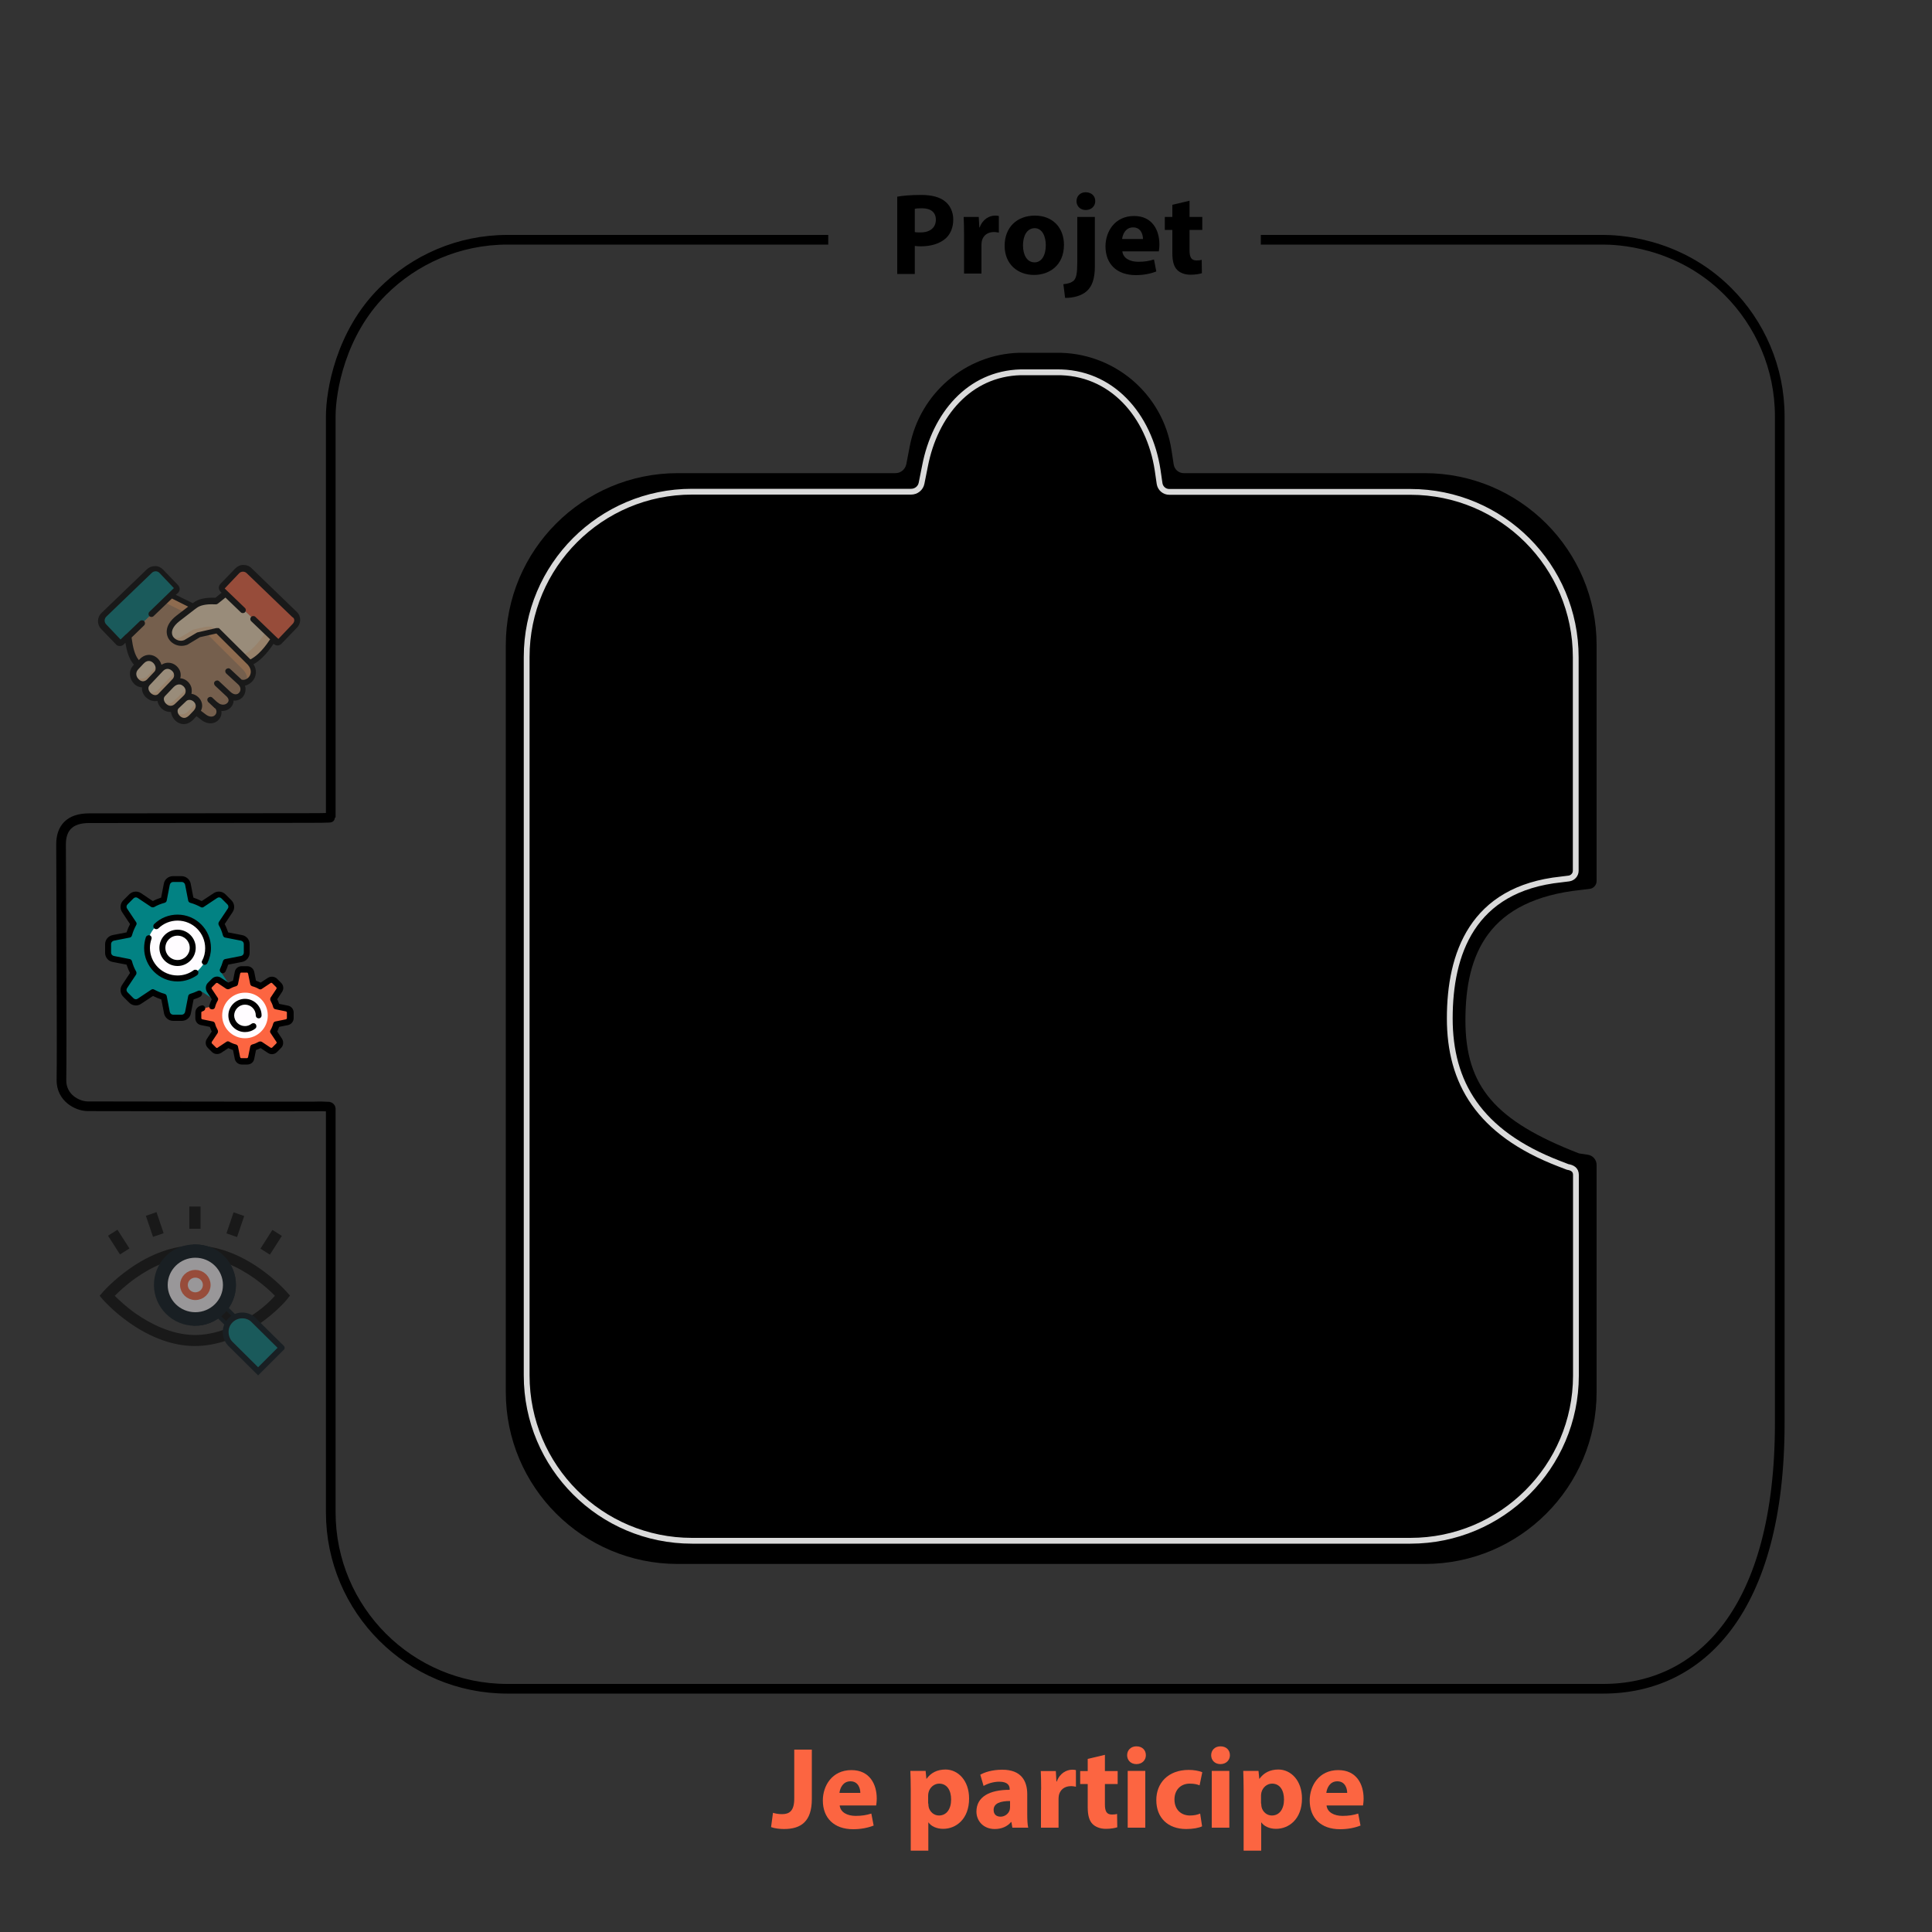 <?xml version="1.0" encoding="utf-8" ?>
<!-- Generator: Adobe Illustrator 27.0.0, SVG Export Plug-In . SVG Version: 6.00 Build 0)  -->
<svg
  version="1.1"
  id="Calque_1"
  xmlns="http://www.w3.org/2000/svg"
  xmlns:xlink="http://www.w3.org/1999/xlink"
  x="0px"
  y="0px"
  viewBox="0 0 1000 1000"
  style="enable-background:new 0 0 1000 1000;"
  xml:space="preserve"
>
<rect x="0" y="0" width="1000" height="1000" fill="#333333" stroke="none"/>
<style type="text/css">
	.st0{fill:none;stroke:#000000;stroke-width:5;stroke-miterlimit:10;}
	.st1{opacity:0.5;}
	.st2{stroke:#000B13;stroke-width:2;stroke-miterlimit:10;}
	.st3{fill:#028283;stroke:#000B13;stroke-width:3;stroke-miterlimit:10;}
	.st4{fill:#000B13;stroke:#000B13;stroke-width:2;stroke-miterlimit:10;}
	.st5{fill:#FFFCFF;stroke:#FFFCFF;stroke-width:5;stroke-miterlimit:10;}
	.st6{fill:none;stroke:#FC6541;stroke-width:4;stroke-miterlimit:10;}
	.st7{fill-rule:evenodd;clip-rule:evenodd;fill:#FC6541;}
	.st8{opacity:0.65;fill-rule:evenodd;clip-rule:evenodd;fill:#FFBC85;}
	.st9{fill-rule:evenodd;clip-rule:evenodd;fill:#FFE5C1;}
	.st10{fill-rule:evenodd;clip-rule:evenodd;fill:#028283;}
	.st11{opacity:0.8;fill-rule:evenodd;clip-rule:evenodd;fill:#F5A96C;}
	.st12{opacity:0.8;}
	.st13{fill-rule:evenodd;clip-rule:evenodd;fill:#F5A96C;}
	.st14{fill-rule:evenodd;clip-rule:evenodd;fill:#FED1A3;}
	.st15{fill-rule:evenodd;clip-rule:evenodd;fill:#FB2A39;}
	.st16{fill:#028283;}
	.st17{fill:#FFFCFF;}
	.st18{fill:#FC6541;}
	.st19{fill:#FFFFFF;}
	.st20{fill:none;stroke:#DADADA;stroke-width:3;stroke-miterlimit:10;}
</style>
<path
    class="st0"
    d="M652.6,124.1c47.7,0,158.8,0,177.2,0c6.1,0,38.5,0.6,64.6,26.8c16.5,16.5,26.8,39.4,26.8,64.6v521.1
	c0,96.6-40.9,137.5-91.4,137.5H262.6c-50.5,0-91.4-40.9-91.4-91.4V573.9c0-0.6-0.5-1-1-1.1c-1.6-0.1-4.9-0.2-7.3-0.1
	c-7.7,0.1-111.2-0.1-117.6-0.1c-5.4-0.1-13.6-4.4-13.5-13.6c0.3-13.3-0.2-102.3-0.2-122c0-8.4,4.5-13.5,14.4-13.5
	c13.9,0,80.8-0.1,112.9-0.1c3.7,0,12.3,0,12.3-0.3c0-0.8,0-8.6,0-8.7c0-8.5,0-73.5,0-198.9c0-13.1,5.1-43,26.8-64.6
	c16.5-16.5,39.4-26.8,64.6-26.8c20.1,0,70.7,0,90.8,0c26.4,0,51.3,0,75.3,0"
  />
<path class="st0" d="M169.2,718.2" />
<g class="st1">
	<path class="st0" d="M154.7,635.1" />
	<g>
		<path d="M134.8,646.3l6.2-9.7l4.9,3.1l-6.2,9.7L134.8,646.3z" />
		<path d="M117.2,638.4l3.7-10.9l5.5,1.9l-3.7,10.9L117.2,638.4z" />
		<path d="M98,624.5h5.8v11.5H98V624.5z" />
		<path d="M75.5,629.3l5.5-1.9l3.7,10.9l-5.5,1.9L75.5,629.3z" />
		<path d="M55.9,639.6l4.9-3.1l6.2,9.7l-4.9,3.1L55.9,639.6z" />
		<path
        d="M148.6,672.5l1.5-1.9l-1.6-1.8c-0.2-0.2-5.3-6.1-13.7-12c-11.2-7.9-22.9-12.1-34-12.1c-11,0-22.8,4.2-33.9,12.1
			c-8.4,5.9-13.5,11.8-13.7,12l-1.6,1.9l1.6,1.9c0.2,0.2,5.3,6.1,13.7,12c11.2,7.9,22.9,12.1,33.9,12.1c5.5,0,11.2-1,16.9-3
			c0.4,0.7,0.9,1.3,1.4,1.9l14.3,14.3l12.2-12.2l-12-12C143,679.3,148.4,672.8,148.6,672.5L148.6,672.5z M111.1,675.1
			c-5.6,5.6-14.8,5.6-20.4,0c-2.7-2.7-4.2-6.3-4.2-10.2s1.5-7.5,4.2-10.2c2.8-2.8,6.5-4.2,10.2-4.2s7.4,1.4,10.2,4.2
			c2.7,2.7,4.2,6.3,4.2,10.2S113.8,672.4,111.1,675.1z M70.4,680c-5.1-3.6-8.9-7.2-11-9.3c2.1-2.1,5.9-5.7,11-9.3
			c3.6-2.5,8.2-5.3,13.5-7.4c-2.1,3.2-3.2,7-3.2,10.9c0,5.4,2.1,10.5,5.9,14.3c3.9,3.9,9.1,5.9,14.3,5.9c4.3,0,8.5-1.3,12.1-4
			l4.6,4.6c-0.3,0.7-0.6,1.4-0.7,2.2c-5.4,2-10.8,3.1-16,3.1C88.5,690.9,77.5,684.9,70.4,680L70.4,680z M133.5,701.6l-10.2-10.2
			c-1.1-1.1-1.1-3,0-4.1c1.1-1.1,3-1.1,4.1,0l10.2,10.2L133.5,701.6z M129.2,681.6c-2.4-1.2-5.2-1.2-7.6,0l-4.6-4.6
			c2.6-3.5,4-7.7,4-12.1c0-3.9-1.1-7.7-3.2-10.9c5.3,2.1,9.9,4.9,13.5,7.4c5.1,3.6,9,7.2,11,9.3
			C140.1,673.2,135.6,677.6,129.2,681.6z"
      />
	</g>
	<g>
		<g>
			<g>
				<path class="st2" d="M111.1,679.3l4.1-4.1l8.2,8.1l-4.1,4.1L111.1,679.3z" />
			</g>
		</g>
		<g id="Vision_1_">
			<g>
				<g>
					<path
              class="icon-cold-color"
              stroke-width="3"
              stroke-miterlimit="10"
              fill="#028283"
              stroke="#000B13"
              d="M133.6,709.8l-14.3-14.2c-2.8-2.7-3.8-8.4,0-12.2c3.1-3.1,8-3.4,11.4-0.7c12.4,12.3,15.7,15.5,15.1,14.9
						L133.6,709.8z"
            />
				</g>
			</g>
		</g>
		<g>
			<g>
				<g>
					<g>
						<path
                class="st4"
                d="M86.6,679.3c-7.9-7.9-7.9-20.6,0-28.5c7.6-7.6,21-7.6,28.6,0c7.9,7.9,7.9,20.6,0,28.5
							C107.3,687.2,94.5,687.2,86.6,679.3L86.6,679.3z"
              />
					</g>
				</g>
			</g>
		</g>
		<path
        class="st4"
        d="M100.9,645.1v40.1c5.2,0,10.4-2,14.3-5.9c7.9-7.9,7.9-20.6,0-28.5C111.4,647,106.1,645.1,100.9,645.1
			L100.9,645.1z"
      />
	</g>
	<ellipse class="st5" cx="101.1" cy="665.1" rx="11.8" ry="11.6" />
	<ellipse
      class="icon-hot-color-stroke"
      cx="101.1"
      cy="665.1"
      rx="5.9"
      ry="5.8"
      stroke="#FC6541"
      fill="none"
      stroke-width="4"
      stroke-miterlimit="10"
    />
</g>
<g class="st1">
	<g>
		<path
        class="icon-hot-color"
        fill="#fc6541"
        d="M117.1,306.9l20.6,19.9l4,3.9l1.5,1.4c0.5,0.5,1.2,0.4,1.7,0l4.1-4.2l3.7-3.9c1.6-1.7,1.6-4.4-0.1-6.1
			l-3.6-3.5l-20-19.2c-1.7-1.6-4.4-1.6-6.1,0.1l-7.8,8.1c-0.5,0.5-0.4,1.2,0,1.7L117.1,306.9z"
      />
	</g>
	<g>
		<path
        class="st8"
        d="M88.4,308.2l-22.2,21.3c0.7,5.9,1.8,11.4,5.4,14.5l30.1,24.4l3.6,2.8c5.5,4.2,10.7-1.7,6.5-6
			c-0.1-0.1-0.1-0.1-0.2-0.2c1.4,1.2,3,1.5,4.4,1.3c3-0.5,5.1-3.7,2.3-6.7c5.5,4.4,10.1-2.6,5.9-6.4c4.8,1.5,10-4.7,5-9.9
			c0,0-0.1-0.1-0.1-0.1l-12.4-18.5l-16.7-10.7L88.4,308.2z"
      />
	</g>
	<g>
		<path
        class="st9"
        d="M101.3,368.9c4.6-4.9-2.1-10.6-5.9-7.3l-4,3.8c0,0-0.1,0.1-0.1,0.1c-3.4,3.4,2.7,11,7.8,5.7L101.3,368.9z"
      />
	</g>
	<g>
		<path
        class="st9"
        d="M88.5,354.8l-4.2,4.4l0,0c-2.1,2.2-0.6,5.7,1.9,7c1.6,0.8,3.5,0.9,5.2-0.7l4.5-0.1l-0.4-3.9l0.6-0.5
			c4.5-4.3-2-11.7-7.1-6.8L88.5,354.8z"
      />
	</g>
	<g>
		<path
        class="st9"
        d="M81,348.7l-4,4.2l-0.6,0.6c-3.9,4.1,3.1,10.7,7.1,6.4l0.7-0.7c0.1-0.1,4.3-0.5,4.8-0.6l-0.1-4.4l1.4-1.4
			c4.7-4.9-2.6-11.3-7.1-6.6L81,348.7z"
      />
	</g>
	<g>
		<path
        class="st9"
        d="M71.7,344l-1.3,1.5c-4.1,4.5,2,11.6,6.6,7.5l3.8-0.6l0.2-3.6c3.7-4.2-2.8-11.8-7.9-6.2L71.7,344z"
      />
	</g>
	<g>
		<path
        class="icon-cold-color"
        fill="#028283"
        d="M77.4,295.6L59,313.3l-5.2,5c-1.7,1.6-1.8,4.4-0.1,6.1l7.8,8.1c0.5,0.5,1.2,0.5,1.7,0l3.1-3l22.2-21.3
			l2.8-2.7c0.5-0.5,0.5-1.2,0-1.7l-7.8-8.1C81.8,294,79.1,294,77.4,295.6L77.4,295.6z"
      />
	</g>
	<g>
		<path
        class="st11"
		fill="#028283"
        d="M112.3,326.3l-5.6,1.3l2.2,2.2l16.9,16.8l0.1,0.1c2,2.2,2.4,4.5,1.7,6.3c3.3-1.3,5.5-5.8,1.7-9.8l-0.1-0.1
			l-5.1-5L112.3,326.3z"
      />
	</g>
	<g class="st12">
		<path class="st13" d="M88.4,308.2l-3.6,3.4l11.1,5.5l4.1-3.2L88.4,308.2z" />
	</g>
	<g>
		<path
        class="st9"
        d="M100.1,313.9l-4.1,3.2l-3.8,3c-9.7,7.5-1.7,14.9,4.1,12.4l6.5-3.9l4-0.9l5.6-1.3l11.8,11.8l5.1,5
			c3.2-1.2,7.7-4.6,12.6-12.5l-24.7-23.7l-4.4,3.5c-0.7,0.6-0.5,0.5-1.4,0.4c-3.3-0.1-7.6,0.2-10,2.1L100.1,313.9z"
      />
	</g>
	<g>
		<path
        class="st14"
        d="M100,325.9l-6.5,3.9c-1.8,0.8-3.7,0.6-5.4-0.2c1.4,2.7,5,4.1,8,2.8l6.5-3.9l4-0.9l5.5-1.3
			c-2.6-2.2-3-2.5-8.2-1.3L100,325.9z"
      />
	</g>
	<g>
		<path
        class="st14"
        d="M137.7,326.8c-4.3,7-8.4,10.5-11.5,12c-0.3,0.2-0.7,0.3-1,0.4l3.9,3.9c3.2-1.2,7.7-4.6,12.6-12.5
			L137.7,326.8z"
      />
	</g>
	<!-- <g>
		<path
        class="st15"
        d="M147.4,312.9L147.4,312.9L147.4,312.9z M143.8,322.8l-4.1,4.2c-0.5,0.5-1.2,0.5-1.7,0l3.7,3.5l1.5,1.4
			c0.5,0.5,1.2,0.4,1.7,0l4.1-4.2l3.7-3.9c1.6-1.7,1.6-4.4-0.1-6.1l-4.6-4.4l0.4,0.4l-1-0.9c1.7,1.6,1.7,4.3,0.1,6L143.8,322.8z"
      />
	</g>
	<g>
		<path
        class="st10"
        d="M71.1,301.6c1.7-1.6,4.4-1.6,6,0.1l7.8,8.1c0.5,0.5,0.4,1.2,0,1.7l3.6-3.4l2.8-2.7c0.5-0.5,0.5-1.2,0-1.7
			l-7.8-8.1c-1.6-1.7-4.4-1.8-6.1-0.1L71.1,301.6z"
      />
	</g> -->
	<g>
		<path
        class="st14"
        d="M69,348.9c0,3.8,4.5,7.2,8,4.1l2.5-2.6l1.5-1.6c1.5-1.7,1.3-4.1,0.2-5.8c0,1-0.3,2-1.1,2.9l-2.6,2.8
			l-1.3,1.4C73.5,352.4,70.5,351.2,69,348.9L69,348.9z"
      />
	</g>
	<g>
		<path
        class="st14"
        d="M75.5,357.5c0.9,3.1,5.2,5.5,8.1,2.5l0.7-0.7c0,0,0,0,0,0l4.2-4.4c0.2-0.2,0.3-0.3,0.4-0.5l1.4-1.4
			c2.5-2.6,1.6-5.7-0.6-7.3c0.4,1.4,0.1,3.1-1.3,4.5l-1.4,1.4c-0.2,0.1-0.3,0.3-0.4,0.5v0l-4.2,4.4c0,0,0,0,0,0l-0.7,0.7
			C79.8,359.2,77.2,358.9,75.5,357.5L75.5,357.5z"
      />
	</g>
	<g>
		<path
        class="st14"
        d="M91.5,365.5l3.1-2.9l0.9-0.9l0.6-0.5c2.4-2.3,1.7-5.5-0.3-7.2c0.4,1.5,0.1,3.2-1.3,4.6l-0.6,0.5l-1.6,1.5
			l-2.4,2.3l-0.1,0.1c-1.7,1.6-3.7,1.5-5.2,0.7c-0.4-0.2-0.7-0.5-1.1-0.8c0.4,1.4,1.4,2.6,2.7,3.3c1.6,0.8,3.5,0.9,5.2-0.7
			L91.5,365.5z"
      />
	</g>
	<g>
		<path
        class="st14"
        d="M101.3,368.9c2.3-2.5,1.8-5.1,0.2-6.7c0,1.1-0.5,2.3-1.6,3.4l-2.2,2.3c-2.7,2.9-5.7,2-7.4,0.1
			c0,3.5,4.7,7.5,8.7,3.3L101.3,368.9z"
      />
	</g>
	<g>
		<path
        d="M111.9,366.7c-0.4,0-0.8-0.1-1-0.4l-3.1-2.9c-0.6-0.6-0.7-1.6-0.1-2.2c0.6-0.6,1.6-0.7,2.2-0.1l3.1,2.9
			c0.6,0.6,0.7,1.6,0.1,2.2C112.8,366.6,112.3,366.7,111.9,366.7z"
      />
	</g>
	<path
      d="M153.6,316.7L130.1,294c-1.1-1.1-2.6-1.6-4.2-1.6c-1.6,0-3,0.7-4.1,1.8l-7.8,8.1c-1,1.1-1,2.8,0.1,3.9l0.6,0.6l-3.2,2.6
		c-0.1,0-0.2,0-0.3,0c-5-0.2-8.7,0.7-11,2.5l-0.4,0.3l-8.8-4.3l1.2-1.1c0.5-0.5,0.8-1.2,0.8-1.9c0-0.7-0.3-1.4-0.8-2l-7.8-8.1
		c-1.1-1.1-2.5-1.8-4.1-1.8c-1.6,0-3,0.5-4.2,1.6l-23.6,22.7c-2.3,2.2-2.4,5.9-0.2,8.2l7.8,8.1c0.5,0.6,1.2,0.8,2,0.8
		c0.7,0,1.4-0.3,1.9-0.8l0.9-0.9c0.7,4.2,1.8,8.4,4.4,11.3l-0.3,0.4c-2.8,3-1.9,7.1,0.3,9.4c1.2,1.3,2.7,1.9,4.2,2
		c-0.2,1.9,0.7,3.9,2.1,5.2c1.3,1.2,2.9,1.9,4.6,1.9c0.4,0,0.8,0,1.3-0.1c0.2,1.4,1,2.7,1.9,3.7c1.2,1.2,2.8,2,4.6,2
		c0.2,0,0.4,0,0.5,0c0,0.3,0.1,0.7,0.2,1c0.6,2.4,2.6,4.5,4.9,5.1c0.4,0.1,0.9,0.2,1.5,0.2c1.4,0,3.1-0.5,4.9-2.3l1.7-1.8l2.5,1.9
		c1.6,1.3,3.3,1.8,4.7,1.8c1.8,0,3.4-0.8,4.4-2c1-1.1,1.5-2.7,1.3-4.4c1.9,0.1,3.7-0.6,4.9-1.9c0.9-0.9,1.4-2.2,1.4-3.5
		c2,0.2,3.7-0.6,4.8-1.9c1.2-1.5,1.8-3.7,1.1-5.8c1.8-0.4,3.5-1.6,4.6-3.3c1.2-2,1.7-4.9-0.2-7.8c2.8-1.5,6.4-4.6,10.4-10.6l0.1,0.1
		c0.5,0.5,1.2,0.8,1.9,0.8c0.7,0,1.4-0.3,2-0.8l7.8-8.1C156,322.7,156,319,153.6,316.7L153.6,316.7z M71.5,346.5l2.7-2.9
		c1.1-1.2,2.3-1.7,3.5-1.4c1.2,0.3,2.3,1.4,2.7,2.7c0.2,0.6,0.4,1.9-0.6,2.9c0,0,0,0,0,0l-3.8,4c-1.6,1.4-3.2,0.8-4.2-0.2
		C70.5,350.4,69.9,348.2,71.5,346.5L71.5,346.5z M78,358.7c-0.2-0.2-2.2-2.2-0.5-4.1l0,0l6.8-7.2c0.8-0.9,1.7-1.2,2.4-1.2
		c0.3,0,0.5,0,0.7,0.1c1.2,0.3,2.3,1.3,2.6,2.4c0.3,1.1,0,2.2-1,3.1l-1.4,1.5c-0.1,0.1-0.1,0.2-0.2,0.2l-5.1,5.3
		C80.9,360.6,78.9,359.6,78,358.7L78,358.7z M85.9,364.2c-0.9-0.9-1.7-2.7-0.5-3.9c0,0,0,0,0,0l4.2-4.4c0,0,0,0,0.1-0.1c0,0,0,0,0,0
		l0.3-0.3c1-1,2.2-1.4,3.3-1.2c1.2,0.3,2.3,1.3,2.7,2.6c0.2,0.8,0.2,2-0.9,3.1l-0.5,0.5c0,0,0,0,0,0c0,0-0.1,0.1-0.1,0.1l-3.9,3.7
		c0,0,0,0,0,0c0,0-0.1,0.1-0.1,0.1C88.2,366.4,86.3,364.6,85.9,364.2L85.9,364.2z M98,370.2c-1.1,1.1-2.2,1.6-3.3,1.3
		c-1.2-0.3-2.4-1.5-2.7-2.8c-0.1-0.6-0.2-1.4,0.4-2c0,0,0.1-0.1,0.1-0.1l4-3.8c1.2-1,2.9-0.5,3.9,0.5c0.5,0.5,1.9,2.3-0.2,4.6
		L98,370.2z M129.2,349.9c-0.8,1.3-2.4,2.3-4.1,1.9l-5.9-5.5c-0.6-0.6-1.6-0.5-2.2,0.1c-0.6,0.6-0.5,1.6,0.1,2.2l6.2,5.7
		c0,0,0,0,0,0c0,0,0,0,0,0c1.5,1.4,1.4,3.2,0.5,4.2c-1,1.2-2.6,1.2-4.3-0.2l-6.1-5.7c-0.6-0.6-1.6-0.5-2.2,0.1
		c-0.6,0.6-0.5,1.6,0.1,2.2l6.1,5.7c1.1,1.2,1.2,2.3,0.3,3.2c-1,1.1-3.1,1.4-4.9-0.1c-0.6-0.5-1.6-0.5-2.1,0.1
		c-0.6,0.6-0.5,1.6,0.1,2.1c1.7,1.6,1.4,3.2,0.6,4.1c-0.9,1.1-2.8,1.4-4.9-0.2l-2.5-1.9c1.3-2.6,0.5-5.2-1.2-6.9
		c-1-1-2.3-1.7-3.7-1.9c0.2-1,0.2-2,0-3.1c-0.6-2.4-2.6-4.3-4.9-4.8c-0.3-0.1-0.6-0.1-0.9-0.1c0.3-1.1,0.3-2.2,0-3.4
		c-0.7-2.2-2.6-4-4.8-4.5c-1.7-0.4-3.4-0.1-4.9,0.9c0-0.1,0-0.1-0.1-0.2c-0.7-2.4-2.7-4.3-5-4.8c-2.3-0.5-4.6,0.3-6.4,2.3l-0.2,0.3
		c-2.2-2.6-3.1-6.6-3.8-11.7l6.5-6.3c0.6-0.6,0.6-1.6,0-2.2c-0.6-0.6-1.6-0.6-2.2,0l-7,6.7c-0.1,0-0.1,0.1-0.2,0.1l-2.8,2.7
		l-7.5-7.9c-1-1.1-1-2.8,0.1-3.9l23.6-22.7c0.5-0.5,1.2-0.8,2-0.8c0.7,0,1.4,0.3,1.9,0.8l7.5,7.9l-12.7,12.3c-0.6,0.6-0.6,1.6,0,2.2
		c0.6,0.6,1.6,0.6,2.2,0l9.5-9.1l8.4,4.2l-6,4.6c-7.1,5.5-5,10.5-4.2,11.9c1.4,2.4,4,3.8,6.7,3.8c1,0,2.1-0.2,3.1-0.6
		c0.1,0,0.1-0.1,0.2-0.1l6.3-3.8l8.5-1.9l16.3,16.2C130.6,346.8,129.7,349,129.2,349.9L129.2,349.9z M151.6,322.8l-7.5,7.9l-1.2-1.1
		c0,0-0.1-0.1-0.1-0.1l-10.6-10.2c-0.6-0.6-1.6-0.6-2.2,0c-0.6,0.6-0.6,1.6,0,2.2l9.8,9.4c-4.3,6.6-8,9.3-10.2,10.4l-16.1-16
		c0,0,0,0,0,0c0,0,0,0-0.1-0.1c0,0,0,0,0,0c0,0,0,0-0.1-0.1c0,0,0,0-0.1,0c0,0,0,0-0.1,0c0,0,0,0-0.1,0c0,0,0,0-0.1,0c0,0,0,0-0.1,0
		c0,0-0.1,0-0.1,0c0,0,0,0-0.1,0c0,0-0.1,0-0.1,0c0,0,0,0,0,0c0,0-0.1,0-0.1,0c0,0,0,0,0,0c0,0-0.1,0-0.1,0c0,0,0,0,0,0
		c0,0-0.1,0-0.1,0c0,0,0,0-0.1,0c0,0,0,0-0.1,0c0,0-0.1,0-0.1,0c0,0,0,0,0,0l-9.6,2.2c-0.2,0-0.3,0.1-0.5,0.2l-6.4,3.8
		c-2.1,0.9-4.7,0-5.9-1.9c-1.3-2.3-0.1-5.2,3.4-7.9l7.9-6.1c0,0,0,0,0,0l1.1-0.8c1.7-1.3,4.9-2,9-1.8c0.1,0,0.2,0,0.3,0
		c0.9,0.1,1.3-0.1,2-0.7l3.5-2.8l7.9,7.6c0.6,0.6,1.6,0.6,2.2,0c0.6-0.6,0.6-1.6,0-2.2l-10.5-10.1l7.5-7.9c0.5-0.5,1.2-0.8,1.9-0.8
		c0,0,0,0,0.1,0c0.7,0,1.4,0.3,1.9,0.8l23.6,22.7C152.6,320,152.6,321.7,151.6,322.8L151.6,322.8z"
    />
</g>
<g>
	<path
      class="icon-cold-color"
      fill="#028283"
      d="M127.8,488.4v4.5c0,1.6-1.1,2.9-2.6,3.2l-8.2,1.6c-0.6,2-1.4,4-2.4,5.8l4.6,6.9c0.9,1.3,0.7,3-0.4,4.1
		l-3.1,3.1c-1.1,1.1-2.8,1.3-4.1,0.4l-6.9-4.6c-1.8,1-3.7,1.8-5.8,2.4l-1.6,8.2c-0.3,1.5-1.6,2.6-3.2,2.6h-4.5
		c-1.6,0-2.9-1.1-3.2-2.6l-1.6-8.2c-2-0.6-4-1.4-5.8-2.4l-6.9,4.6c-1.3,0.9-3,0.7-4.1-0.4l-3.1-3.1c-1.1-1.1-1.3-2.8-0.4-4.1
		l4.6-6.9c-1-1.8-1.8-3.7-2.4-5.8l-8.2-1.6c-1.5-0.3-2.6-1.6-2.6-3.2v-4.5c0-1.6,1.1-2.9,2.6-3.2l8.2-1.6c0.6-2,1.4-4,2.4-5.8
		l-4.6-6.9c-0.9-1.3-0.7-3,0.4-4.1l3.1-3.1c1.1-1.1,2.8-1.3,4.1-0.4l6.9,4.6c1.8-1,3.7-1.8,5.8-2.4l1.6-8.2c0.3-1.5,1.6-2.6,3.2-2.6
		h4.5c1.6,0,2.9,1.1,3.2,2.6l1.6,8.2c2,0.6,4,1.4,5.8,2.4l6.9-4.6c1.3-0.9,3-0.7,4.1,0.4l3.1,3.1c1.1,1.1,1.3,2.8,0.4,4.1l-4.6,6.9
		c1,1.8,1.8,3.7,2.4,5.8l8.2,1.6C126.7,485.5,127.8,486.8,127.8,488.4z"
    />
	<path
      class="st17"
      d="M107.7,490.6c0,8.7-7.1,15.8-15.8,15.8s-15.8-7.1-15.8-15.8s7.1-15.8,15.8-15.8S107.7,481.9,107.7,490.6z"
    />
	<path
      class="st17"
      d="M99.7,490.6c0,4.3-3.5,7.9-7.9,7.9s-7.9-3.5-7.9-7.9c0-4.3,3.5-7.9,7.9-7.9S99.7,486.3,99.7,490.6z"
    />
	<path
      class="st17"
      d="M94.9,490.6c0,3.5-2.3,6.5-5.5,7.5c-3.2-1-5.5-4-5.5-7.5c0-3.5,2.3-6.5,5.5-7.5
		C92.7,484.1,94.9,487.1,94.9,490.6z"
    />
	<path
      class="icon-hot-color"
      fill="#fc6541"
      d="M150.5,524.1v2.9c0,1-0.7,1.9-1.7,2.1l-5.4,1.1c-0.4,1.3-0.9,2.6-1.6,3.8l3,4.5c0.6,0.9,0.5,2-0.3,2.7
		l-2.1,2.1c-0.7,0.7-1.9,0.8-2.7,0.3l-4.5-3c-1.2,0.7-2.4,1.2-3.8,1.6l-1.1,5.4c-0.2,1-1.1,1.7-2.1,1.7h-2.9c-1,0-1.9-0.7-2.1-1.7
		l-1.1-5.4c-1.3-0.4-2.6-0.9-3.8-1.6l-4.5,3c-0.9,0.6-2,0.5-2.7-0.3l-2.1-2.1c-0.7-0.7-0.8-1.9-0.3-2.7l3-4.5
		c-0.7-1.2-1.2-2.4-1.6-3.8l-5.4-1.1c-1-0.2-1.7-1.1-1.7-2.1v-2.9c0-1,0.7-1.9,1.7-2.1l5.4-1.1c0.4-1.3,0.9-2.6,1.6-3.8l-3-4.5
		c-0.6-0.9-0.5-2,0.3-2.7l2.1-2.1c0.7-0.7,1.9-0.8,2.7-0.3l4.5,3c1.2-0.7,2.4-1.2,3.8-1.6l1.1-5.4c0.2-1,1.1-1.7,2.1-1.7h2.9
		c1,0,1.9,0.7,2.1,1.7l1.1,5.4c1.3,0.4,2.6,0.9,3.8,1.6l4.5-3c0.9-0.6,2-0.5,2.7,0.3l2.1,2.1c0.7,0.7,0.8,1.9,0.3,2.7l-3,4.5
		c0.7,1.2,1.2,2.4,1.6,3.8l5.4,1.1C149.7,522.2,150.5,523.1,150.5,524.1z"
    />
	<path
      class="st17"
      d="M138.6,525.6c0,6.5-5.3,11.8-11.8,11.8c-6.5,0-11.8-5.3-11.8-11.8s5.3-11.8,11.8-11.8
		C133.4,513.7,138.6,519,138.6,525.6z"
    />
	<path
      class="st17"
      d="M133.9,525.6c0,3.9-3.2,7.1-7.1,7.1c-3.9,0-7.1-3.2-7.1-7.1s3.2-7.1,7.1-7.1
		C130.7,518.5,133.9,521.6,133.9,525.6z"
    />
	<path
      class="st17"
      d="M129.2,525.6c0,3.1-2,5.7-4.7,6.7c-2.8-1-4.7-3.6-4.7-6.7c0-3.1,2-5.7,4.7-6.7
		C127.2,519.9,129.2,522.5,129.2,525.6z"
    />
	<path
      d="M78.4,486c-0.5,1.5-0.8,3-0.8,4.6c0,7.9,6.4,14.3,14.3,14.3c3,0,5.9-0.9,8.3-2.7c0.7-0.5,1.7-0.3,2.2,0.3
		c0.5,0.7,0.3,1.7-0.3,2.2c-3,2.1-6.5,3.3-10.2,3.3c-9.6,0-17.3-7.8-17.3-17.3c0-1.9,0.3-3.8,0.9-5.6c0.3-0.8,1.2-1.2,2-1
		C78.2,484.3,78.7,485.2,78.4,486z M105.2,499.2c0.2,0.1,0.5,0.2,0.7,0.2c0.6,0,1.1-0.3,1.4-0.8c1.2-2.4,1.9-5.2,1.9-7.9
		c0-9.6-7.8-17.3-17.3-17.3c-4.5,0-8.8,1.7-12.1,4.9c-0.6,0.6-0.6,1.6,0,2.2s1.6,0.6,2.2,0c2.7-2.6,6.2-4,9.9-4
		c7.9,0,14.3,6.4,14.3,14.3c0,2.3-0.5,4.5-1.6,6.5C104.2,497.9,104.5,498.8,105.2,499.2z M104.5,513.6c-0.4-0.8-1.3-1.1-2.1-0.7
		c-1.3,0.6-2.6,1.1-3.9,1.5c-0.6,0.2-1,0.6-1.1,1.2l-1.6,8.2c-0.2,0.8-0.9,1.4-1.7,1.4h-4.5c-0.8,0-1.5-0.6-1.7-1.4l-1.6-8.2
		c-0.1-0.6-0.5-1-1.1-1.2c-1.9-0.5-3.7-1.3-5.4-2.2c-0.5-0.3-1.1-0.3-1.6,0.1l-6.9,4.6c-0.7,0.5-1.6,0.4-2.2-0.2l-3.1-3.1
		c-0.6-0.6-0.7-1.5-0.2-2.2l4.6-6.9c0.3-0.5,0.3-1.1,0.1-1.6c-1-1.7-1.7-3.5-2.2-5.4c-0.2-0.6-0.6-1-1.2-1.1l-8.2-1.6
		c-0.8-0.2-1.4-0.9-1.4-1.7v-4.5c0-0.8,0.6-1.5,1.4-1.7l8.2-1.6c0.6-0.1,1-0.5,1.2-1.1c0.5-1.9,1.3-3.7,2.2-5.4
		c0.3-0.5,0.3-1.1-0.1-1.6l-4.6-6.9c-0.5-0.7-0.4-1.6,0.2-2.2l3.1-3.1c0.6-0.6,1.5-0.7,2.2-0.2l6.9,4.6c0.5,0.3,1.1,0.3,1.6,0.1
		c1.7-1,3.5-1.7,5.4-2.2c0.6-0.2,1-0.6,1.1-1.2l1.6-8.2c0.2-0.8,0.9-1.4,1.7-1.4h4.5c0.8,0,1.5,0.6,1.7,1.4l1.6,8.2
		c0.1,0.6,0.5,1,1.1,1.2c1.9,0.5,3.7,1.3,5.4,2.2c0.5,0.3,1.1,0.3,1.6-0.1l6.9-4.6c0.7-0.5,1.6-0.4,2.2,0.2l3.1,3.1
		c0.6,0.6,0.7,1.5,0.2,2.2l-4.6,6.9c-0.3,0.5-0.3,1.1-0.1,1.6c1,1.7,1.7,3.5,2.2,5.4c0.2,0.6,0.6,1,1.2,1.1l8.2,1.6
		c0.8,0.2,1.4,0.9,1.4,1.7v4.5c0,0.8-0.6,1.5-1.4,1.7l-8.2,1.6c-0.6,0.1-1,0.5-1.2,1.1c-0.4,1.4-0.9,2.7-1.5,4
		c-0.4,0.8,0,1.7,0.7,2.1c0.8,0.4,1.7,0,2.1-0.7c0.6-1.2,1-2.4,1.4-3.6l7.2-1.4c2.2-0.4,3.9-2.4,3.9-4.7v-4.5c0-2.3-1.6-4.3-3.9-4.7
		l-7.2-1.4c-0.5-1.5-1.1-3-1.8-4.3l4.1-6.2c1.3-1.9,1-4.5-0.6-6.1l-3.1-3.1c-1.6-1.6-4.2-1.9-6.1-0.6l-6.2,4.1
		c-1.4-0.7-2.8-1.3-4.3-1.8l-1.4-7.2c-0.4-2.2-2.4-3.9-4.7-3.9h-4.5c-2.3,0-4.3,1.6-4.7,3.9l-1.4,7.2c-1.5,0.5-3,1.1-4.3,1.8
		l-6.1-4.1c-1.9-1.3-4.5-1-6.1,0.6l-3.1,3.1c-1.6,1.6-1.9,4.2-0.6,6.1l4.1,6.2c-0.7,1.4-1.3,2.8-1.8,4.3l-7.2,1.4
		c-2.2,0.4-3.9,2.4-3.9,4.7v4.5c0,2.3,1.6,4.3,3.9,4.7l7.2,1.4c0.5,1.5,1.1,3,1.8,4.3l-4.1,6.2c-1.3,1.9-1,4.5,0.6,6.1l3.1,3.1
		c1.6,1.6,4.2,1.9,6.1,0.6l6.2-4.1c1.4,0.7,2.8,1.3,4.3,1.8l1.4,7.2c0.4,2.2,2.4,3.9,4.7,3.9h4.5c2.3,0,4.3-1.6,4.7-3.9l1.4-7.2
		c1.2-0.4,2.4-0.8,3.5-1.4C104.5,515.3,104.8,514.4,104.5,513.6z M126.8,520c3.1,0,5.6,2.5,5.6,5.6c0,0.9,0.7,1.5,1.5,1.5
		c0.9,0,1.5-0.7,1.5-1.5c0-4.8-3.9-8.6-8.6-8.6s-8.6,3.9-8.6,8.6c0,4.8,3.9,8.6,8.6,8.6c1.9,0,3.8-0.6,5.3-1.8
		c0.7-0.5,0.8-1.5,0.3-2.2c-0.5-0.7-1.5-0.8-2.2-0.3c-1,0.8-2.2,1.2-3.4,1.2c-3.1,0-5.6-2.5-5.6-5.6
		C121.3,522.5,123.8,520,126.8,520z M91.9,500c-5.2,0-9.4-4.2-9.4-9.4c0-5.2,4.2-9.4,9.4-9.4s9.4,4.2,9.4,9.4
		C101.3,495.8,97,500,91.9,500z M91.9,496.9c3.5,0,6.3-2.8,6.3-6.3c0-3.5-2.8-6.3-6.3-6.3s-6.3,2.8-6.3,6.3
		C85.6,494.1,88.4,496.9,91.9,496.9z M149,520.5l-4.5-0.9c-0.3-0.8-0.6-1.6-1-2.4l2.5-3.8c1-1.5,0.8-3.4-0.5-4.7l-2.1-2.1
		c-1.2-1.2-3.2-1.4-4.7-0.5l-3.8,2.5c-0.8-0.4-1.6-0.7-2.4-1l-0.9-4.5c-0.3-1.7-1.9-3-3.6-3h-2.9c-1.8,0-3.3,1.2-3.6,3l-0.9,4.5
		c-0.8,0.3-1.6,0.6-2.4,1l-3.8-2.5c-1.5-1-3.4-0.8-4.7,0.5l-2.1,2.1c-1.2,1.2-1.4,3.2-0.5,4.7l2.5,3.8c-0.5,1-0.9,2.1-1.3,3.3
		c-0.2,0.8,0.2,1.7,1.1,1.9c0.8,0.2,1.7-0.2,1.9-1.1c0.3-1.2,0.8-2.4,1.4-3.4c0.3-0.5,0.3-1.1-0.1-1.6l-3-4.5
		c-0.2-0.2-0.1-0.6,0.1-0.8l2.1-2.1c0.2-0.2,0.5-0.2,0.8-0.1l4.5,3c0.5,0.3,1.1,0.3,1.6,0.1c1.1-0.6,2.2-1.1,3.4-1.4
		c0.6-0.2,1-0.6,1.1-1.2l1.1-5.4c0.1-0.3,0.3-0.5,0.6-0.5h2.9c0.3,0,0.5,0.2,0.6,0.5l1.1,5.4c0.1,0.6,0.5,1,1.1,1.2
		c1.2,0.3,2.4,0.8,3.4,1.4c0.5,0.3,1.1,0.3,1.6-0.1l4.5-3c0.2-0.2,0.6-0.1,0.8,0.1l2.1,2.1c0.2,0.2,0.2,0.5,0.1,0.8l-3,4.5
		c-0.3,0.5-0.3,1.1-0.1,1.6c0.6,1.1,1.1,2.2,1.4,3.4c0.2,0.6,0.6,1,1.2,1.1l5.4,1.1c0.3,0.1,0.5,0.3,0.5,0.6v2.9
		c0,0.3-0.2,0.5-0.5,0.6l-5.4,1.1c-0.6,0.1-1,0.5-1.2,1.1c-0.3,1.2-0.8,2.4-1.4,3.4c-0.3,0.5-0.3,1.1,0.1,1.6l3,4.5
		c0.2,0.2,0.1,0.6-0.1,0.8l-2.1,2.1c-0.2,0.2-0.5,0.2-0.8,0.1l-4.5-3c-0.5-0.3-1.1-0.3-1.6-0.1c-1.1,0.6-2.2,1.1-3.4,1.4
		c-0.6,0.2-1,0.6-1.1,1.2l-1.1,5.4c-0.1,0.3-0.3,0.5-0.6,0.5h-2.9c-0.3,0-0.5-0.2-0.6-0.5l-1.1-5.4c-0.1-0.6-0.5-1-1.1-1.2
		c-1.2-0.3-2.4-0.8-3.4-1.4c-0.5-0.3-1.1-0.3-1.6,0.1l-4.5,3c-0.2,0.2-0.6,0.1-0.8-0.1l-2.1-2.1c-0.2-0.2-0.2-0.5-0.1-0.8l3-4.5
		c0.3-0.5,0.3-1.1,0.1-1.6c-0.6-1.1-1.1-2.2-1.4-3.4c-0.2-0.6-0.6-1-1.2-1.1l-5.4-1.1c-0.3-0.1-0.5-0.3-0.5-0.6v-2.9
		c0-0.3,0.2-0.5,0.5-0.6l0.3-0.1c0.8-0.2,1.4-1,1.2-1.8c-0.2-0.8-1-1.4-1.8-1.2l-0.3,0.1c-1.7,0.3-3,1.9-3,3.6v2.9
		c0,1.8,1.2,3.3,3,3.6l4.5,0.9c0.3,0.8,0.6,1.6,1,2.4l-2.5,3.8c-1,1.5-0.8,3.4,0.5,4.7l2.1,2.1c1.2,1.2,3.2,1.4,4.7,0.5l3.8-2.5
		c0.8,0.4,1.6,0.7,2.4,1l0.9,4.5c0.3,1.7,1.9,3,3.6,3h2.9c1.8,0,3.3-1.2,3.6-3l0.9-4.5c0.8-0.3,1.6-0.6,2.4-1l3.8,2.5
		c1.5,1,3.4,0.8,4.7-0.5l2.1-2.1c1.2-1.2,1.4-3.2,0.5-4.7l-2.5-3.8c0.4-0.8,0.7-1.6,1-2.4l4.5-0.9c1.7-0.3,3-1.9,3-3.6v-2.9
		C152,522.4,150.8,520.8,149,520.5z"
    />
</g>
<g>
	<g id="texte_picto_categorie">
		<path
        d="M464.4,101.8c2.8-0.5,6.8-0.9,12.3-0.9c5.6,0,9.7,1.1,12.4,3.3c2.6,2,4.3,5.4,4.3,9.4c0,4-1.3,7.3-3.7,9.6
			c-3.1,2.9-7.8,4.3-13.1,4.3c-1.2,0-2.3-0.1-3.1-0.2v14.5h-9.1V101.8z M473.5,120.1c0.8,0.2,1.7,0.2,3,0.2c4.9,0,7.9-2.5,7.9-6.6
			c0-3.7-2.5-5.9-7.2-5.9c-1.8,0-3.1,0.1-3.7,0.3V120.1z"
      />
		<path
        d="M499,122c0-4.3-0.1-7.2-0.2-9.7h7.8l0.3,5.4h0.2c1.5-4.3,5.1-6.1,7.9-6.1c0.8,0,1.3,0,2,0.2v8.6
			c-0.7-0.1-1.4-0.3-2.5-0.3c-3.4,0-5.6,1.8-6.3,4.6c-0.1,0.6-0.2,1.3-0.2,2v14.9H499V122z"
      />
		<path
        d="M550.7,126.7c0,10.7-7.6,15.6-15.5,15.6c-8.5,0-15.2-5.6-15.2-15.1c0-9.5,6.3-15.6,15.7-15.6
			C544.8,111.6,550.7,117.8,550.7,126.7z M529.5,127c0,5,2.1,8.8,6,8.8c3.6,0,5.8-3.6,5.8-8.9c0-4.3-1.7-8.8-5.8-8.8
			C531.2,118.2,529.5,122.6,529.5,127z"
      />
		<path
        d="M550.4,147.1c2.4-0.2,4.2-0.8,5.4-1.9c1.3-1.4,1.8-3.7,1.8-9.6v-23.3h9.1v25.5c0,6.4-1.4,10.3-4.1,12.8
			c-2.7,2.5-7,3.6-11.3,3.6L550.4,147.1z M566.9,104.1c0,2.5-1.9,4.6-4.9,4.6c-2.9,0-4.8-2-4.8-4.6c0-2.6,1.9-4.6,4.8-4.6
			C565.1,99.6,566.9,101.5,566.9,104.1z"
      />
		<path
        d="M580.9,129.9c0.3,3.8,4,5.6,8.3,5.6c3.1,0,5.6-0.4,8.1-1.2l1.2,6.2c-3,1.2-6.7,1.9-10.6,1.9
			c-9.9,0-15.7-5.8-15.7-14.9c0-7.5,4.7-15.7,14.8-15.7c9.5,0,13.1,7.4,13.1,14.7c0,1.6-0.2,2.9-0.3,3.6H580.9z M591.6,123.7
			c0-2.2-1-6-5.1-6c-3.9,0-5.4,3.5-5.7,6H591.6z"
      />
		<path
        d="M615.7,103.9v8.4h6.6v6.7h-6.6v10.6c0,3.5,0.9,5.2,3.6,5.2c1.2,0,2.1-0.1,2.7-0.3l0.1,6.9
			c-1.2,0.4-3.4,0.8-5.9,0.8c-3,0-5.4-1-6.9-2.5c-1.7-1.7-2.5-4.5-2.5-8.7v-12h-3.9v-6.7h3.9V106L615.7,103.9z"
      />
	</g>
</g>
<g>
	<g id="texte_posture">
		<path
        class="st18"
        d="M411.1,905.6h9.1v25.6c0,11.5-5.5,15.5-14.4,15.5c-2.1,0-4.9-0.3-6.7-1l1-7.4c1.2,0.4,2.9,0.7,4.7,0.7
			c3.8,0,6.3-1.7,6.3-8V905.6z"
      />
		<path
        class="st18"
        d="M434.6,934.3c0.3,3.8,4,5.6,8.3,5.6c3.1,0,5.6-0.4,8.1-1.2l1.2,6.2c-3,1.2-6.7,1.9-10.6,1.9
			c-9.9,0-15.7-5.8-15.7-14.9c0-7.5,4.7-15.7,14.8-15.7c9.5,0,13.1,7.4,13.1,14.7c0,1.6-0.2,2.9-0.3,3.6H434.6z M445.3,928
			c0-2.2-1-6-5.1-6c-3.9,0-5.4,3.5-5.7,6H445.3z"
      />
		<path
        class="st18"
        d="M471.4,926.5c0-3.9-0.1-7.1-0.2-9.9h7.9l0.4,4.1h0.1c2.2-3.1,5.5-4.8,9.8-4.8c6.4,0,12.2,5.6,12.2,15
			c0,10.7-6.8,15.7-13.4,15.7c-3.5,0-6.3-1.4-7.6-3.3h-0.1v14.6h-9.1V926.5z M480.5,933.5c0,0.7,0.1,1.3,0.2,1.9
			c0.6,2.4,2.7,4.3,5.3,4.3c3.9,0,6.3-3.3,6.3-8.3c0-4.7-2.1-8.2-6.2-8.2c-2.6,0-4.9,2-5.5,4.6c-0.1,0.5-0.2,1.1-0.2,1.6V933.5z"
      />
		<path
        class="st18"
        d="M524,946l-0.5-2.9h-0.2c-1.9,2.3-4.9,3.6-8.4,3.6c-6,0-9.5-4.3-9.5-9c0-7.7,6.8-11.3,17.2-11.3v-0.4
			c0-1.6-0.8-3.8-5.4-3.8c-3,0-6.1,1-8.1,2.2l-1.7-5.8c2-1.2,6-2.6,11.4-2.6c9.8,0,12.9,5.8,12.9,12.7v10.2c0,2.8,0.1,5.5,0.5,7.1
			H524z M522.8,932.2c-4.8,0-8.5,1.1-8.5,4.6c0,2.4,1.5,3.5,3.6,3.5c2.2,0,4.1-1.5,4.7-3.4c0.1-0.5,0.2-1,0.2-1.6V932.2z"
      />
		<path
        class="st18"
        d="M538.9,926.4c0-4.3-0.1-7.2-0.2-9.7h7.8l0.3,5.4h0.2c1.5-4.3,5.1-6.1,7.9-6.1c0.8,0,1.3,0,2,0.2v8.6
			c-0.7-0.1-1.4-0.3-2.5-0.3c-3.4,0-5.6,1.8-6.3,4.6c-0.1,0.6-0.2,1.3-0.2,2V946h-9.1V926.4z"
      />
		<path
        class="st18"
        d="M571.9,908.3v8.4h6.6v6.7h-6.6V934c0,3.5,0.9,5.2,3.6,5.2c1.2,0,2.1-0.1,2.7-0.3l0.1,6.9
			c-1.2,0.4-3.4,0.8-5.9,0.8c-3,0-5.4-1-6.9-2.5c-1.7-1.7-2.5-4.5-2.5-8.7v-12h-3.9v-6.7h3.9v-6.3L571.9,908.3z"
      />
		<path
        class="st18"
        d="M593.1,908.5c0,2.5-1.9,4.6-4.9,4.6c-2.9,0-4.8-2-4.8-4.6c0-2.6,1.9-4.6,4.8-4.6
			C591.3,903.9,593.1,905.9,593.1,908.5z M583.7,946v-29.4h9.1V946H583.7z"
      />
		<path
        class="st18"
        d="M622.2,945.3c-1.6,0.8-4.7,1.4-8.2,1.4c-9.5,0-15.5-5.8-15.5-15c0-8.6,5.9-15.6,16.8-15.6
			c2.4,0,5.1,0.4,7,1.2l-1.4,6.8c-1.1-0.5-2.7-0.9-5.1-0.9c-4.8,0-7.9,3.4-7.9,8.2c0,5.4,3.6,8.3,8,8.3c2.2,0,3.9-0.4,5.3-1
			L622.2,945.3z"
      />
		<path
        class="st18"
        d="M636.6,908.5c0,2.5-1.9,4.6-4.9,4.6c-2.9,0-4.8-2-4.8-4.6c0-2.6,1.9-4.6,4.8-4.6
			C634.8,903.9,636.6,905.9,636.6,908.5z M627.2,946v-29.4h9.1V946H627.2z"
      />
		<path
        class="st18"
        d="M643.7,926.5c0-3.9-0.1-7.1-0.2-9.9h7.9l0.4,4.1h0.1c2.2-3.1,5.5-4.8,9.8-4.8c6.4,0,12.2,5.6,12.2,15
			c0,10.7-6.8,15.7-13.4,15.7c-3.5,0-6.3-1.4-7.6-3.3h-0.1v14.6h-9.1V926.5z M652.8,933.5c0,0.7,0.1,1.3,0.2,1.9
			c0.6,2.4,2.7,4.3,5.3,4.3c3.9,0,6.3-3.3,6.3-8.3c0-4.7-2.1-8.2-6.2-8.2c-2.6,0-4.9,2-5.5,4.6c-0.1,0.5-0.2,1.1-0.2,1.6V933.5z"
      />
		<path
        class="st18"
        d="M686.6,934.3c0.3,3.8,4,5.6,8.3,5.6c3.1,0,5.6-0.4,8.1-1.2l1.2,6.2c-3,1.2-6.7,1.9-10.6,1.9
			c-9.9,0-15.7-5.8-15.7-14.9c0-7.5,4.7-15.7,14.8-15.7c9.5,0,13.1,7.4,13.1,14.7c0,1.6-0.2,2.9-0.3,3.6H686.6z M697.3,928
			c0-2.2-1-6-5.1-6c-3.9,0-5.4,3.5-5.7,6H697.3z"
      />
	</g>
</g>
<g id="fond_categorie">
<path
    d="M737.5,809.5H350.8c-49.1,0-89-39.8-89-89V333.9c0-49.1,39.8-89,89-89h112.7c2.7,0,5-1.9,5.6-4.6l1.8-9.4
	c5.3-27.3,28.8-47.5,56.6-48.3c0.5,0,18.5,0,19,0c29.8-0.5,55.5,21.1,59.9,50.6l1.1,7.2c0.4,2.6,2.6,4.5,5.2,4.5h124.7
	c49.1,0,89,39.8,89,89v122.1c0,2.1-1.6,3.9-3.7,4.1l-4.2,0.5c-48.1,5-60,33-60,67.5v0c0,34.3,15.4,52.1,58.8,68.9l4.6,0.7
	c2.6,0.4,4.5,2.6,4.5,5.3v117.5C826.4,769.7,786.6,809.5,737.5,809.5z"
  />
</g>
<g id="picto_titre_badge">
	<path
      d="M664.8,439.7c-1.1-10.2-9.1-18.2-19-18.9c-8.7-0.6-17.4-1.1-25.9-1.5c-15.1-0.7-30.4-0.9-45.6-0.8
		c1-22.3,0.3-44.7-2-66.8c-1-9.9-8.8-17.6-18.4-18.3c-32.9-2.4-66.3-2.9-99.2-1.4c-8.2,0.4-16.6,0.8-24.9,1.4
		c-9.6,0.7-17.4,8.4-18.4,18.3c-3.3,31-3.3,62.5,0,93.5c1.1,9.9,8.8,17.6,18.4,18.3l1.9,0.1c2.8,0.2,4.9,2.6,4.9,5.4v18.6
		c0,4.4,2.4,8.3,6.2,10.3c1.6,0.8,3.3,1.2,4.9,1.2c2.4,0,4.7-0.8,6.7-2.4c3.8-3,7.3-6,10.6-9c1.6-1.4,1.7-3.9,0.4-5.5
		c-1.4-1.6-3.8-1.8-5.3-0.4c-3.2,2.9-6.6,5.8-10.2,8.6c-1.1,0.9-2.5,1-3.7,0.4c-1.2-0.6-2-1.9-2-3.3v-18.6c0-7-5.3-12.8-12-13.2
		l-1.9-0.1c-6-0.4-10.8-5.2-11.4-11.4c-3.2-30.5-3.2-61.4,0-91.8c0.7-6.1,5.5-10.9,11.4-11.3c8.3-0.6,16.6-1.1,24.7-1.4
		c32.6-1.4,65.7-0.9,98.4,1.4c6,0.4,10.8,5.2,11.4,11.3c3.2,30.5,3.2,61.4,0,91.9c-0.1,1.3-0.4,2.5-0.9,3.6
		c-1.8,4.4-5.9,7.4-10.5,7.7c-21.8,1.6-44,2.3-66,2.2c0,0-0.1,0-0.1,0c-4.2,0-8.1,2.1-10.5,5.7c-1.7,2.5-3.7,5.1-6.1,7.8
		c-1.4,1.6-1.3,4.1,0.3,5.5c1.5,1.5,3.9,1.3,5.4-0.3c2.6-2.9,4.8-5.8,6.7-8.6c1-1.4,2.6-2.3,4.3-2.3h0c2.8,0,5.6,0,8.4,0
		c-1.2,23.6-0.5,47.6,2,71.2c0.2,2.1,0.7,4.1,1.5,6c3,7.4,9.8,12.3,17.5,12.8c22.9,1.7,46.2,2.4,69.3,2.3h0c1.9,0,3.6,0.9,4.6,2.5
		c7.8,11.6,20.4,22.7,29.6,29.9c2,1.6,4.5,2.4,6.9,2.4c1.7,0,3.5-0.4,5.1-1.2c3.9-2,6.3-6.1,6.3-10.6v-19.4c0-3,2.3-5.6,5.3-5.8
		l0.1,0c0.6,0,1.3-0.1,1.9-0.1c9.9-0.7,18-8.7,19-18.9c0.1-1.1,0.2-2.1,0.3-3.2c0.2-2.2-1.3-4.1-3.4-4.3c-2.1-0.2-3.9,1.3-4.2,3.5
		c-0.1,1-0.2,2.1-0.3,3.1c-0.7,6.5-5.7,11.5-12.1,12c-0.6,0-1.3,0.1-1.9,0.1l-0.1,0c-6.9,0.5-12.3,6.5-12.3,13.6v19.4
		c0,1.5-0.8,2.9-2.1,3.5c-1.3,0.7-2.8,0.5-4-0.4c-8.8-6.9-20.7-17.4-28-28.1c-2.5-3.7-6.5-5.8-10.8-5.8c0,0-0.1,0-0.1,0
		c-22.9,0.1-46-0.7-68.7-2.3c-4.9-0.4-9.1-3.5-11.1-8.1c-0.5-1.2-0.8-2.5-1-3.8c-2.5-23.4-3.1-47-2-70.4c16.9-0.2,33.9-1,50.6-2.2
		c7.5-0.5,14-5.3,16.9-12.4c0.8-1.9,1.3-3.8,1.5-5.9c0.7-6.3,1.2-12.6,1.6-18.9c15.2-0.1,30.5,0.1,45.7,0.8
		c8.4,0.4,17.1,0.9,25.7,1.5c6.3,0.5,11.3,5.5,12,11.9c2.7,25.6,3.2,51.4,1.6,77c-0.1,2.2,1.4,4,3.5,4.2c0.1,0,0.2,0,0.3,0
		c2,0,3.6-1.6,3.8-3.7C668.1,492.1,667.6,465.7,664.8,439.7L664.8,439.7z"
    />
	<path
      d="M629.8,496.1c0.1-3.1-1.1-6-3.2-8.2c-0.4-0.4-0.8-0.8-1.2-1.1c1.1-1.8,1.7-3.9,1.7-6.2c0-3.1-1.2-6-3.3-8.2
		c-2.1-2.2-4.9-3.4-7.9-3.4h-14.9l5.6-12.4c3.2-7,0.3-15.4-6.5-18.7c-1.8-0.9-3.8-1.3-5.8-1.3c-5.2,0-10.1,3.2-12.3,8.1l-3.5,7.6
		c-1.8,3.9-4.5,7-8,9.1c-3.4,2-6,5-7.7,8.6c-1.2-0.6-2.5-0.9-3.9-0.9h-11.4c-5.3,0-9.6,4.4-9.6,9.9v47.6c0,5.5,4.3,9.9,9.6,9.9h11.4
		c1.8,0,3.5-0.5,4.9-1.4c2.7,1.8,5.8,2.7,9.1,2.7h40.3c6.2,0,11.2-5.2,11.2-11.5c0-1.4-0.2-2.8-0.7-4.1c0,0,0-0.1,0-0.1
		c-0.3-0.7-0.6-1.3-0.9-1.9c2.6-2.1,4.4-5.4,4.4-9.1c0-2.2-0.6-4.3-1.7-6.1C628.1,502.9,629.8,499.7,629.8,496.1L629.8,496.1z
		 M547.7,528.8c-1.1,0-2-0.9-2-2.1v-47.6c0-1.1,0.9-2.1,2-2.1h11.4c1.1,0,2,0.9,2,2.1v47.6c0,1.1-0.9,2.1-2,2.1H547.7z M618.7,499.6
		H616c-2.1,0-3.8,1.8-3.8,3.9s1.7,3.9,3.8,3.9c1,0,1.9,0.4,2.5,1.1c0.7,0.7,1.1,1.6,1.1,2.6c0,2.1-1.6,3.7-3.6,3.7h-2.7
		c-2.1,0-3.8,1.8-3.8,3.9s1.7,3.9,3.8,3.9c1,0,1.9,0.4,2.5,1.1c0.3,0.4,0.6,0.8,0.8,1.2c0,0,0,0,0,0c0.2,0.4,0.2,0.9,0.2,1.4
		c0,2.1-1.6,3.7-3.6,3.7h-40.3c-1.7,0-3.3-0.5-4.7-1.3c0.1-0.7,0.2-1.4,0.2-2.1c0,0,0-47.7,0-47.7c0-1.8,0.3-3.5,1-5.2
		c1-2.4,2.7-4.3,4.9-5.6c4.8-2.9,8.6-7.2,11-12.5l3.5-7.6c1-2.2,3.1-3.6,5.4-3.6c0.9,0,1.7,0.2,2.5,0.6c3,1.5,4.3,5.2,2.9,8.2
		l-8.1,17.8c-0.5,1.2-0.5,2.6,0.2,3.7c0.1,0.1,0.1,0.2,0.1,0.2c0.7,1.1,1.9,1.8,3.2,1.8H616c1,0,1.9,0.4,2.5,1.1
		c0.7,0.7,1.1,1.6,1.1,2.6c0,2.1-1.6,3.7-3.6,3.7c-2.1,0-3.8,1.8-3.8,3.9s1.7,3.9,3.8,3.9h2.5c1,0,2,0.4,2.7,1.2
		c0.7,0.7,1,1.6,1,2.6C622.2,497.9,620.6,499.6,618.7,499.6L618.7,499.6z"
    />
	<path
      d="M526.8,381.6c0-8-3.8-14.5-8.4-14.5c-4.6,0-8.4,6.5-8.4,14.5s3.8,14.5,8.4,14.5
		C523,396.1,526.8,389.6,526.8,381.6z"
    />
	<path
      d="M473.6,381.6c0-8-3.8-14.5-8.4-14.5c-4.6,0-8.4,6.5-8.4,14.5s3.8,14.5,8.4,14.5
		C469.8,396.1,473.6,389.6,473.6,381.6z"
    />
	<path
      d="M491.8,433.2c13.6,0,25.8-8.4,31.1-21.3c0.8-2-0.1-4.3-2-5.1c-1.9-0.8-4.2,0.1-5,2.1
		c-4.1,10-13.5,16.5-24.1,16.5c-10.5,0-20-6.5-24.1-16.5c-0.8-2-3-2.9-5-2.1c-1.9,0.8-2.8,3.1-2,5.1
		C466,424.8,478.2,433.2,491.8,433.2L491.8,433.2z"
    />
</g>
<g>
	<g id="texte_titre_badge">
		<path d="M336.1,685.9h-10.4v-7.3h29.6v7.3h-10.5V717h-8.7V685.9z" />
		<path d="M368.6,678.6V717h-8.7v-38.4H368.6z" />
		<path d="M383.6,685.9h-10.4v-7.3h29.6v7.3h-10.5V717h-8.7V685.9z" />
		<path
            d="M407.4,679.1c2.8-0.5,6.9-0.8,11.5-0.8c5.7,0,9.7,0.9,12.4,3c2.3,1.8,3.6,4.5,3.6,8.1c0,4.9-3.5,8.3-6.8,9.4
			v0.2c2.7,1.1,4.2,3.6,5.1,7.2c1.2,4.3,2.3,9.4,3.1,10.8h-8.9c-0.6-1.1-1.5-4.2-2.6-9c-1.1-4.8-2.7-6.1-6.3-6.1H416V717h-8.6V679.1
			z M416,695.6h3.4c4.3,0,6.9-2.2,6.9-5.5c0-3.5-2.4-5.3-6.4-5.3c-2.1,0-3.3,0.1-3.9,0.3V695.6z"
      />
		<path
        d="M464,700.8h-14.1v9.1h15.8v7.1h-24.5v-38.4h23.7v7.1h-15v8H464V700.8z"
      />
		<path
        d="M483.2,679.1c3.2-0.5,7.4-0.8,11.7-0.8c7.3,0,12.1,1.3,15.7,4.1c4,3,6.5,7.7,6.5,14.5
			c0,7.4-2.7,12.5-6.4,15.6c-4,3.4-10.2,5-17.7,5c-4.5,0-7.7-0.3-9.9-0.6V679.1z M491.8,710.5c0.8,0.1,2,0.2,3,0.2
			c7.9,0.1,13-4.3,13-13.5c0-8-4.7-12.2-12.1-12.2c-1.9,0-3.2,0.2-3.9,0.3V710.5z"
      />
		<path
        d="M531.5,678.6v22.1c0,6.6,2.6,10,7,10c4.6,0,7.1-3.2,7.1-10v-22.1h8.7v21.6c0,11.9-6,17.5-16,17.5
			c-9.7,0-15.4-5.4-15.4-17.6v-21.5H531.5z"
      />
		<path
        d="M573.2,679.1c2.3-0.4,6.9-0.8,11.2-0.8c5.3,0,8.6,0.5,11.4,2.2c2.7,1.4,4.6,4,4.6,7.6c0,3.4-2,6.6-6.3,8.2
			v0.1c4.4,1.2,7.6,4.5,7.6,9.4c0,3.5-1.6,6.3-4,8.2c-2.8,2.3-7.5,3.5-15.1,3.5c-4.3,0-7.4-0.3-9.4-0.6V679.1z M581.8,693.8h2.8
			c4.6,0,7-1.9,7-4.8c0-2.9-2.2-4.5-6.1-4.5c-1.9,0-3,0.1-3.7,0.3V693.8z M581.8,710.8c0.8,0.1,1.9,0.2,3.3,0.2
			c3.9,0,7.4-1.5,7.4-5.6c0-3.8-3.4-5.4-7.8-5.4h-3V710.8z"
      />
		<path
        d="M616.5,707.1l-2.7,9.9h-9l11.7-38.4h11.4l12,38.4h-9.4l-3-9.9H616.5z M626.3,700.7l-2.4-8.2
			c-0.7-2.3-1.3-5.2-1.9-7.4h-0.1c-0.6,2.3-1.1,5.2-1.8,7.4l-2.3,8.2H626.3z"
      />
		<path
        d="M645,679.1c3.2-0.5,7.4-0.8,11.7-0.8c7.3,0,12.1,1.3,15.7,4.1c4,3,6.5,7.7,6.5,14.5c0,7.4-2.7,12.5-6.4,15.6
			c-4,3.4-10.2,5-17.7,5c-4.5,0-7.7-0.3-9.9-0.6V679.1z M653.7,710.5c0.8,0.1,2,0.2,3,0.2c7.9,0.1,13-4.3,13-13.5
			c0-8-4.7-12.2-12.1-12.2c-1.9,0-3.2,0.2-3.9,0.3V710.5z"
      />
		<path
        d="M716.8,715.2c-2.7,0.9-7.8,2.2-12.8,2.2c-7,0-12.1-1.8-15.6-5.2c-3.5-3.3-5.5-8.3-5.4-14
			c0-12.8,9.4-20.1,21.9-20.1c5,0,8.8,0.9,10.7,1.8l-1.8,7c-2.1-0.9-4.7-1.6-8.9-1.6c-7.2,0-12.8,4.1-12.8,12.4
			c0,7.9,5,12.6,12.1,12.6c2,0,3.6-0.2,4.2-0.5v-8.1h-5.9V695h14.3V715.2z"
      />
		<path
        d="M746.4,700.8h-14.1v9.1h15.8v7.1h-24.5v-38.4h23.7v7.1h-15v8h14.1V700.8z"
      />
	</g>
</g>
<path
    class="st20"
    d="M730,797.5H358.2c-47.3,0-85.6-38.3-85.6-85.6V340.1c0-47.3,38.3-85.6,85.6-85.6h113.4c2.6,0,4.9-1.8,5.4-4.4
	l1.8-9c5.1-26.3,22.7-47.7,49.5-48.4c0.5,0,17.8,0,18.3,0c28.7-0.5,48.3,22.3,52.6,50.7l1,6.9c0.4,2.5,2.5,4.3,5,4.3H730
	c47.3,0,85.6,38.3,85.6,85.6v110.5c0,2-1.5,3.7-3.5,4l-4,0.5c-46.3,4.8-57.7,38.8-57.7,71.9v0c0,33,14.8,59.1,56.6,75.2l4.4,1.7
	c2.5,0.4,4.3,1.5,4.3,4.1v104C815.6,759.2,777.3,797.5,730,797.5z"
  />
</svg>

